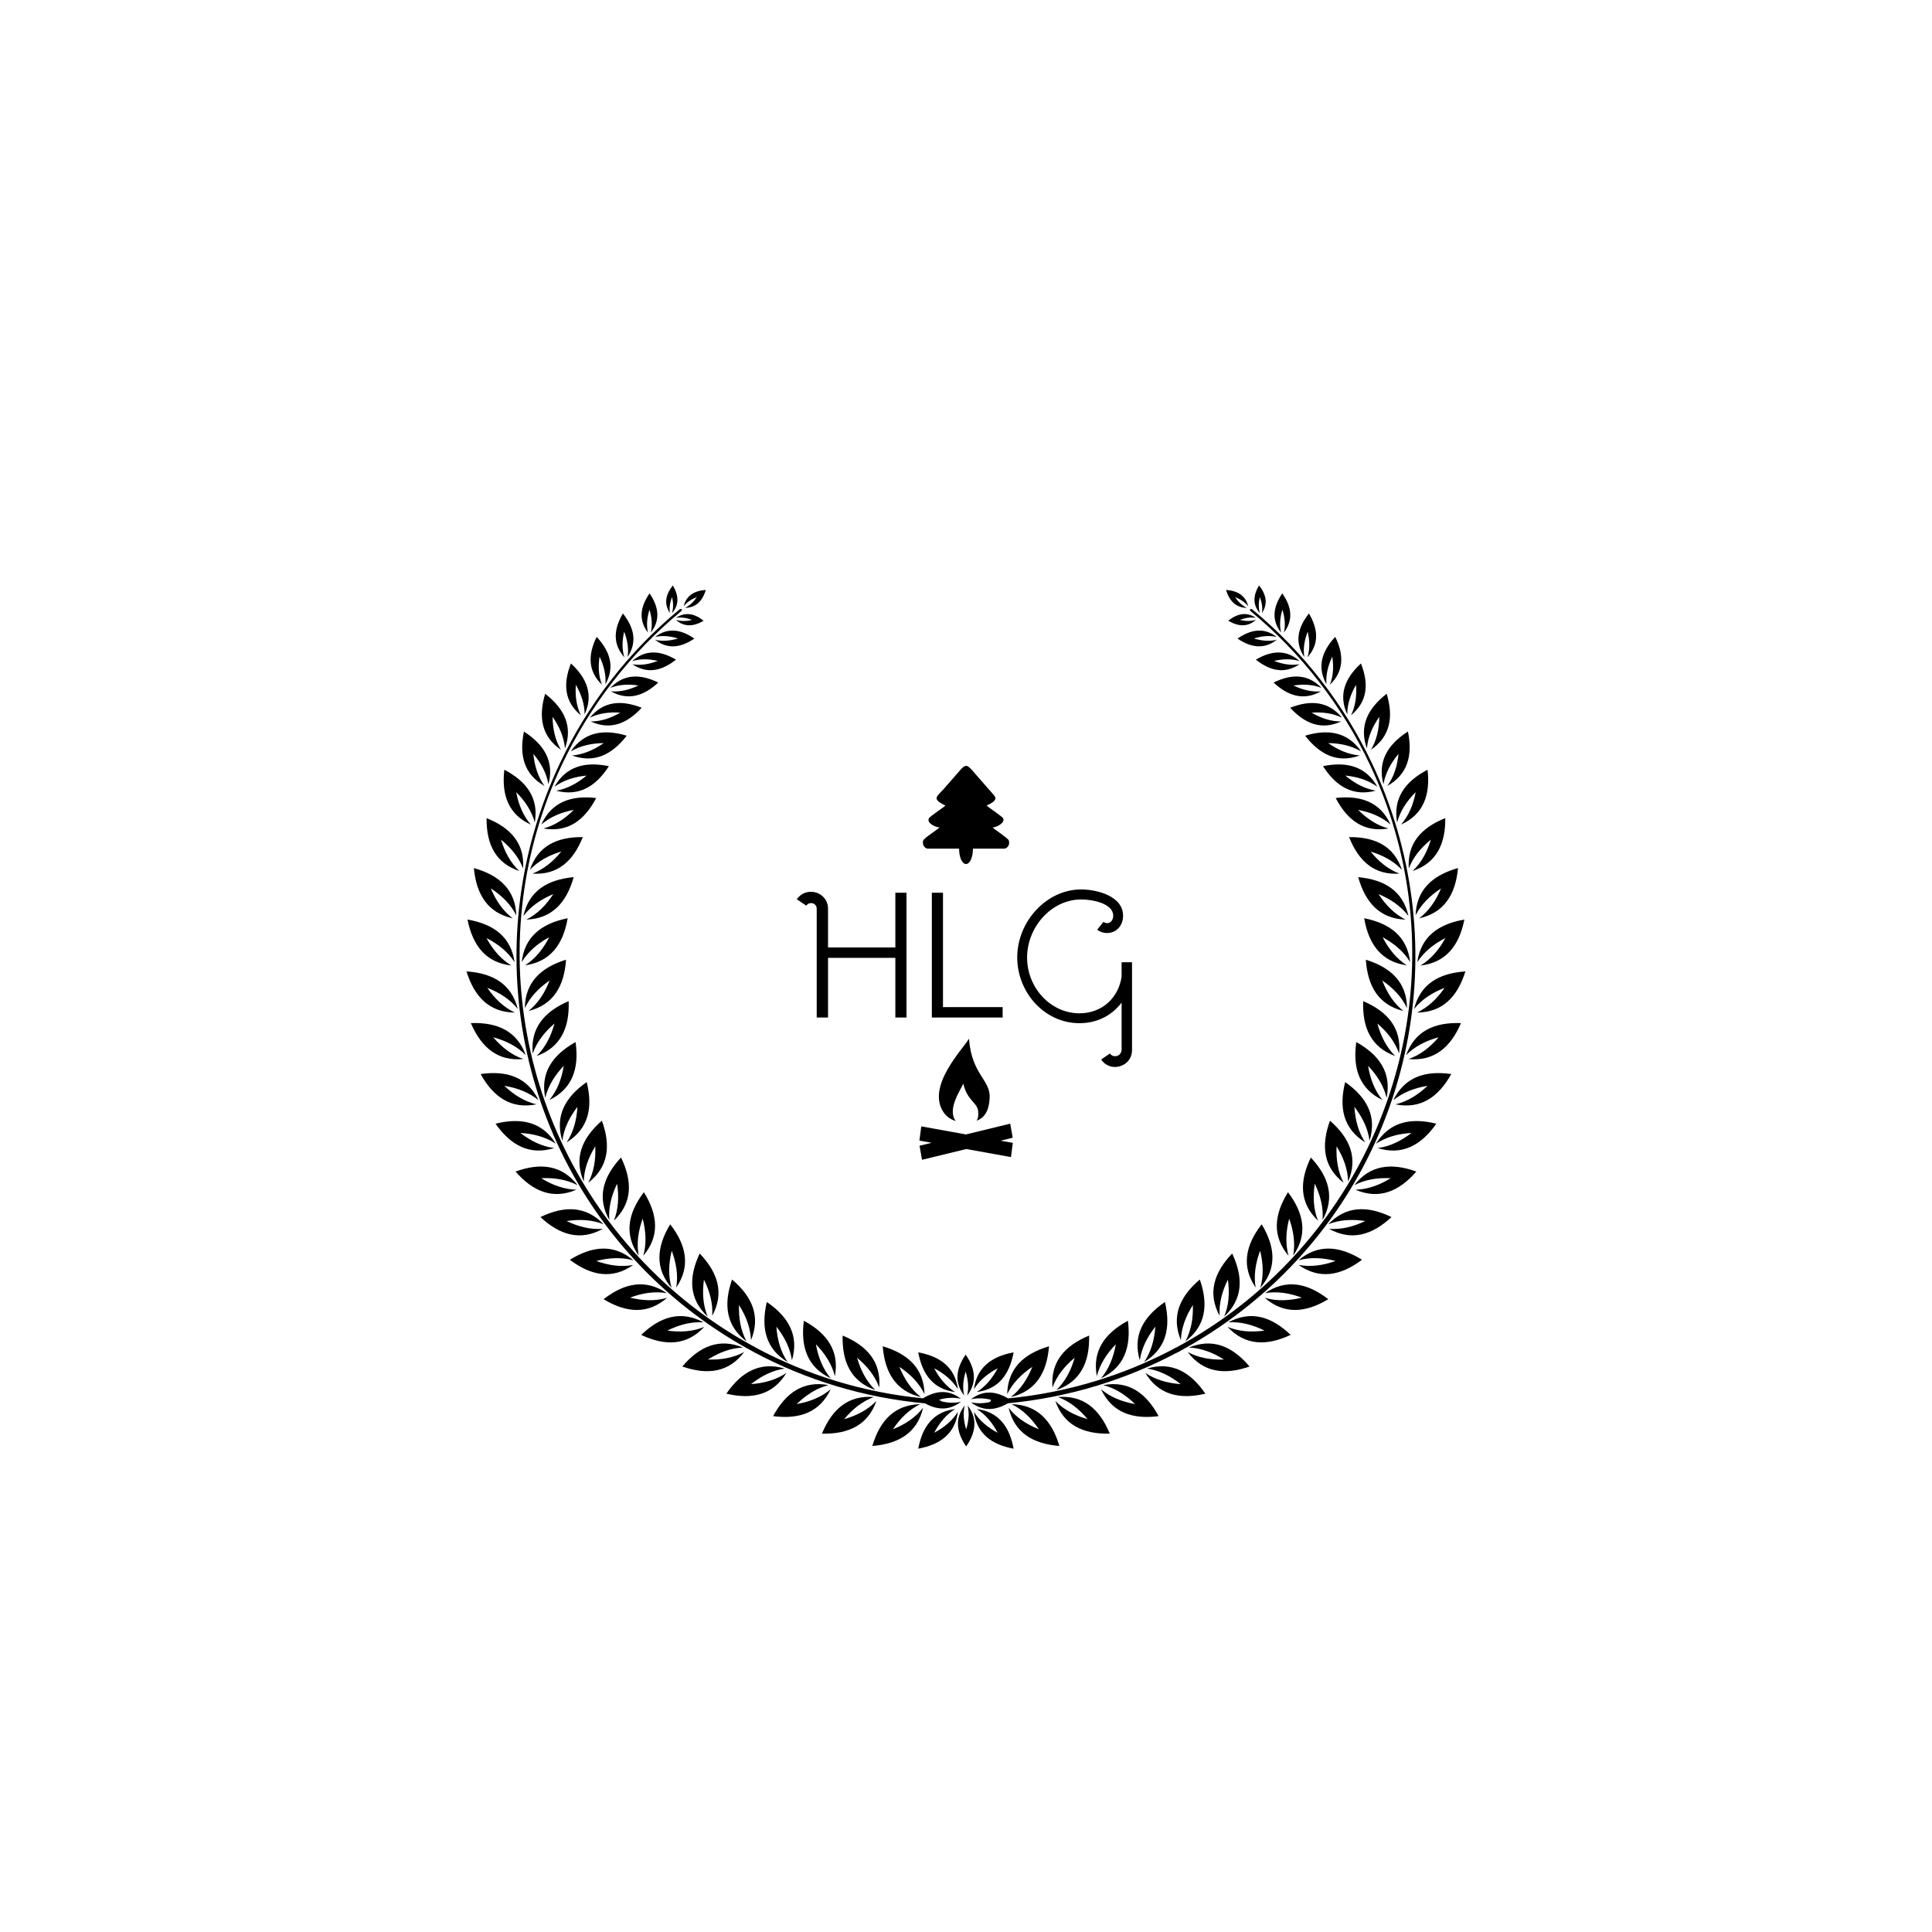 <?xml version="1.0" encoding="utf-8"?><!DOCTYPE svg PUBLIC "-//W3C//DTD SVG 1.1//EN" "http://www.w3.org/Graphics/SVG/1.1/DTD/svg11.dtd"><svg version="1.1" xmlns="http://www.w3.org/2000/svg" xmlns:xlink="http://www.w3.org/1999/xlink" viewBox="0 0 900 750" width="1200" height="1200"><g class="svg-logo"><g class="base"><g class="logo-element laurel"><path d="M268.12 410.44c-10.92 6.08-16.45 14.43-14.12 26.02 1.29-5.5 4.34-10.43 8.63-14.98 -1.01 6.17-3.1 11.57-6.7 15.94C266.58 432.26 269.88 422.82 268.12 410.44zM325.94 508.93c-5.32 11.32-4.94 21.3 3.71 29.37 -2.15-5.23-2.57-11.01-1.72-17.2 2.77 5.59 4.23 11.21 3.85 16.85C337.42 527.55 334.59 517.96 325.94 508.93zM312.2 495.32c-6.46 10.71-7.12 20.69 0.65 29.6 -1.6-5.42-1.41-11.22 0.07-17.28 2.18 5.85 3.05 11.58 2.09 17.16C321.69 515.04 319.87 505.2 312.2 495.32zM289.3 464.22c-8.53 9.14-11.24 18.77-5.46 29.1 -0.45-5.63 0.93-11.27 3.63-16.9 0.93 6.18 0.59 11.97-1.5 17.23C294.52 485.46 294.76 475.47 289.3 464.22zM299.94 480.37c-7.54 9.98-9.23 19.83-2.42 29.51 -1.04-5.56-0.24-11.3 1.86-17.19 1.56 6.05 1.83 11.85 0.29 17.28C307.33 500.96 306.54 490.98 299.94 480.37zM280.39 447.06c-9.43 8.2-13.12 17.5-8.45 28.38 0.13-5.66 2.09-11.11 5.36-16.44 0.28 6.25-0.65 11.98-3.28 16.98C283.38 468.73 284.66 458.8 280.39 447.06zM273.3 429.07c-10.23 7.19-14.86 16.05-11.35 27.34 0.72-5.62 3.24-10.83 7.04-15.8 -0.37 6.24-1.89 11.83-5.02 16.54C274.03 450.93 276.33 441.2 273.3 429.07zM347.76 549.87c-2.69-4.98-3.7-10.69-3.5-16.93 3.34 5.28 5.37 10.71 5.58 16.36 4.53-10.93 0.72-20.17-8.82-28.25C336.9 532.85 338.31 542.74 347.76 549.87zM268.53 479.21c-5.65-0.14-11.11-2.1-16.43-5.36 6.24-0.28 11.96 0.65 16.97 3.27 -7.24-9.35-17.16-10.64-28.91-6.37C248.37 480.19 257.67 483.87 268.53 479.21zM264.9 391.37c-11.49 4.92-17.85 12.64-16.74 24.43 1.86-5.34 5.4-9.94 10.14-14.01 -1.65 6.03-4.29 11.19-8.32 15.16C261.11 412.92 265.37 403.86 264.9 391.37zM329.75 558.33c5.28-3.34 10.71-5.37 16.36-5.58 -10.93-4.53-20.18-0.72-28.26 8.82 11.81 4.12 21.71 2.71 28.82-6.75C341.7 557.52 335.99 558.53 329.75 558.33zM280.84 497.43c-5.64 0.46-11.27-0.94-16.9-3.63 6.18-0.92 11.97-0.59 17.23 1.5 -8.18-8.54-18.17-8.79-29.41-3.33C260.89 500.49 270.51 503.19 280.84 497.43zM258.18 459.81c-5.61-0.71-10.84-3.23-15.79-7.04 6.23 0.36 11.84 1.89 16.54 5.02 -6.23-10.05-15.96-12.36-28.09-9.32C238.03 458.7 246.89 463.32 258.18 459.81zM294.97 514.27c-5.56 1.04-11.31 0.25-17.19-1.85 6.05-1.57 11.84-1.83 17.28-0.3 -9.01-7.66-18.98-6.86-29.6-0.26C275.44 519.39 285.3 521.08 294.97 514.27zM293.48 529.49c5.86-2.19 11.59-3.05 17.16-2.08 -9.76-6.69-19.6-4.86-29.47 2.81 10.7 6.46 20.68 7.12 29.59-0.66C305.35 531.17 299.55 530.97 293.48 529.49zM310.86 544.85c5.6-2.77 11.21-4.23 16.85-3.85 -10.4-5.64-19.99-2.81-29.02 5.85 11.32 5.32 21.31 4.94 29.37-3.72C322.84 545.29 317.05 545.7 310.86 544.85zM249.9 439.45c-5.51-1.3-10.44-4.34-14.98-8.64 6.17 1.01 11.57 3.11 15.94 6.7 -5.16-10.64-14.6-13.94-26.98-12.18C229.96 436.26 238.3 441.77 249.9 439.45zM284.34 245.44c3.99-1.58 8.38-1.82 13.06-1.11 -4.27 2.04-8.55 3.08-12.82 2.72 7.82 4.39 15.13 2.36 22.07-4.09C298.13 238.8 290.55 238.97 284.34 245.44zM255.85 361.58c-2.85 5.56-6.5 10.06-11.27 13.11 11.71-1.64 17.75-9.62 19.87-21.94 -12.26 2.44-20.08 8.68-21.42 20.43C245.97 368.35 250.37 364.58 255.85 361.58zM298.92 254.7c-9.66-3.81-17.92-2.97-24.15 4.63 4.22-2.06 8.99-2.71 14.17-2.34 -4.49 2.61-9.07 4.1-13.77 4.09C284.09 265.2 291.89 262.34 298.92 254.7zM294.5 232.97c3.72-1.15 7.72-1.06 11.92-0.09 -4.02 1.55-7.97 2.19-11.82 1.57 6.78 4.54 13.55 3.21 20.3-2.16C307.48 227.91 300.59 227.54 294.5 232.97zM243.76 418.34c-5.34-1.86-9.93-5.4-14-10.14 6.03 1.65 11.19 4.29 15.15 8.32 -4.03-11.13-13.07-15.38-25.57-14.92C224.27 413.09 231.99 419.45 243.76 418.34zM305.19 221.71c3.4-0.77 6.97-0.43 10.65 0.72 -3.7 1.11-7.26 1.42-10.66 0.61 5.75 4.5 11.89 3.77 18.27-0.56C317.11 218.07 310.99 217.27 305.19 221.71zM314.85 213.75c3.86 3.44 8.22 3.19 12.93 0.42 -4.28-3.4-8.57-4.24-12.87-1.36 2.44-0.39 4.95 0.01 7.49 0.99C319.74 214.41 317.21 214.47 314.85 213.75zM291.96 267.71c-10.96-3.28-19.95-1.59-26.08 7.34 4.44-2.66 9.62-3.81 15.34-3.89 -4.69 3.27-9.57 5.35-14.73 5.77C276.66 280.62 284.96 276.76 291.96 267.71zM246.19 395.96c11.48-2.86 16.65-11.41 17.49-23.89 -11.94 3.71-19.07 10.72-19.18 22.55 2.4-5.12 6.4-9.33 11.54-12.88C253.77 387.57 250.61 392.43 246.19 395.96zM258.3 291.5c4.19-3.04 9.25-4.64 14.94-5.21 -4.38 3.67-9.07 6.17-14.17 7.04 10.46 2.78 18.39-1.79 24.57-11.41C272.43 279.6 263.62 282.07 258.3 291.5zM246.86 330.2c3.78-4.04 8.76-6.76 14.61-8.52 -3.85 4.74-8.26 8.31-13.43 10.27 11.55 0.79 18.93-5.63 23.45-17C259.26 314.83 250.52 319.22 246.86 330.2zM257.76 341.5c-3.42 5.23-7.51 9.34-12.56 11.88 11.82-0.42 18.65-7.73 22.04-19.77 -12.45 1.16-20.87 6.55-23.42 18.11C247.22 347.21 252 343.92 257.76 341.5zM252.17 309.11c4.09-3.56 9.22-5.71 15.11-6.83 -4.24 4.23-8.9 7.28-14.14 8.66 11.18 1.94 19.03-3.57 24.59-14.19C265.82 295.37 256.85 298.77 252.17 309.11zM324.63 203.14c-1.53 2.24-3.35 3.98-5.56 5.03 5.13-0.07 8.16-3.17 9.74-8.36 -5.41 0.38-9.11 2.64-10.33 7.63C320 205.51 322.1 204.13 324.63 203.14zM238.85 352.8c-4.51-3.41-7.8-8.19-10.21-13.95 5.23 3.41 9.34 7.51 11.87 12.56 -0.42-11.82-7.73-18.65-19.76-22.03C221.9 341.83 227.3 350.25 238.85 352.8zM241.92 330.75c-4.05-3.78-6.76-8.76-8.53-14.6 4.74 3.85 8.32 8.26 10.28 13.43 0.79-11.55-5.63-18.94-17-23.45C226.54 318.36 230.94 327.1 241.92 330.75zM247.29 309.13c-3.56-4.08-5.7-9.22-6.83-15.11 4.23 4.24 7.28 8.89 8.66 14.14 1.94-11.17-3.57-19.03-14.19-24.59C233.56 295.49 236.96 304.46 247.29 309.13zM253.66 291.12c-3.04-4.2-4.64-9.25-5.21-14.94 3.67 4.39 6.16 9.07 7.03 14.18 2.79-10.46-1.78-18.39-11.41-24.58C241.76 276.99 244.23 285.8 253.66 291.12zM239.86 396.7c-5.12-2.4-9.32-6.4-12.87-11.54 5.82 2.26 10.68 5.43 14.21 9.85 -2.86-11.49-11.41-16.65-23.89-17.49C221.01 389.46 228.03 396.59 239.86 396.7zM238.21 374.77c-4.84-2.92-8.61-7.33-11.61-12.8 5.56 2.85 10.07 6.5 13.11 11.26 -1.65-11.72-9.62-17.75-21.94-19.87C220.22 365.62 226.46 373.44 238.21 374.77zM279.31 230.91c2.04 4.27 3.08 8.55 2.73 12.83 4.39-7.83 2.36-15.12-4.1-22.08 -4.16 8.52-3.99 16.1 2.49 22.31C278.84 239.98 278.59 235.59 279.31 230.91zM261.3 274.26c-2.66-4.43-3.82-9.61-3.89-15.33 3.27 4.69 5.34 9.57 5.77 14.73 3.69-10.18-0.17-18.47-9.22-25.48C250.67 259.15 252.37 268.14 261.3 274.26zM302.56 209.01c1.11 3.7 1.42 7.27 0.61 10.67 4.5-5.75 3.77-11.88-0.57-18.27 -4.41 6.34-5.2 12.46-0.76 18.26C301.06 216.26 301.4 212.7 302.56 209.01zM313.07 203.09c0.62 2.66 0.68 5.19-0.05 7.55 3.44-3.85 3.19-8.22 0.42-12.93 -3.4 4.28-4.24 8.57-1.36 12.87C311.68 208.13 312.09 205.63 313.07 203.09zM290.76 219.26c1.55 4.03 2.19 7.98 1.57 11.82 4.53-6.78 3.2-13.55-2.16-20.3 -4.37 7.43-4.75 14.31 0.68 20.4C289.7 227.45 289.79 223.46 290.76 219.26zM270.59 258.21c-2.06-4.22-2.71-9-2.34-14.17 2.6 4.49 4.1 9.07 4.08 13.77 4.12-8.93 1.27-16.72-6.37-23.75C262.15 243.71 262.99 251.98 270.59 258.21zM351.79 552.59c-16.66-8.95-31.97-20.1-45.51-33.09 -64.65-62-82.45-158.1-44.44-238.43 12.87-27.19 31.63-51.6 55.37-71.25 0.66-0.55 0.37-0.97 0.35-1 -0.03-0.03-0.39-0.43-1.08 0.14 -23.86 19.76-42.73 44.31-55.66 71.63 -38.31 80.97-21.36 177.96 43.9 240.55 13.65 13.09 29.07 24.33 45.86 33.37 0.82 0.35 2.38 1.38 2.89 0.43C354.02 553.89 352.45 552.99 351.79 552.59z" fill="#000" stroke="none" stroke-width="0"></path><path d="M631.81 410.44c-1.76 12.37 1.54 21.82 12.19 26.98 -3.6-4.37-5.69-9.77-6.7-15.94 4.3 4.54 7.34 9.48 8.63 14.98C648.26 424.87 642.74 416.53 631.81 410.44zM572 521.1c0.85 6.19 0.44 11.98-1.72 17.2 8.66-8.07 9.04-18.05 3.71-29.37 -8.65 9.03-11.48 18.62-5.84 29.02C567.78 532.31 569.23 526.69 572 521.1zM587.74 495.32c-7.67 9.88-9.49 19.72-2.81 29.47 -0.96-5.57-0.1-11.31 2.09-17.15 1.48 6.07 1.67 11.86 0.06 17.28C594.86 516.01 594.2 506.03 587.74 495.32zM610.64 464.22c-5.46 11.25-5.22 21.24 3.33 29.42 -2.09-5.26-2.42-11.05-1.5-17.23 2.7 5.64 4.08 11.27 3.63 16.9C621.88 482.99 619.17 473.36 610.64 464.22zM600 480.37c-6.6 10.61-7.4 20.59 0.26 29.6 -1.53-5.43-1.27-11.23 0.29-17.28 2.1 5.89 2.9 11.63 1.86 17.19C609.23 500.2 607.54 490.35 600 480.37zM628 475.44c4.67-10.88 0.98-20.17-8.45-28.37 -4.27 11.74-2.99 21.67 6.36 28.91 -2.62-5-3.56-10.73-3.28-16.98C625.91 464.32 627.87 469.78 628 475.44zM626.63 429.07c-3.03 12.13-0.73 21.85 9.33 28.08 -3.13-4.71-4.65-10.3-5.02-16.54 3.8 4.96 6.32 10.18 7.04 15.8C641.49 445.12 636.86 436.26 626.63 429.07zM555.68 532.94c0.2 6.24-0.81 11.95-3.5 16.93 9.45-7.12 10.86-17.02 6.74-28.82 -9.54 8.09-13.35 17.33-8.82 28.26C550.31 543.64 552.33 538.22 555.68 532.94zM630.87 477.12c5.01-2.63 10.73-3.55 16.97-3.27 -5.32 3.27-10.78 5.23-16.43 5.36 10.87 4.66 20.16 0.99 28.37-8.45C648.03 466.48 638.11 467.77 630.87 477.12zM651.77 415.79c1.11-11.79-5.24-19.51-16.74-24.42 -0.47 12.49 3.79 21.55 14.92 25.57 -4.03-3.97-6.68-9.13-8.32-15.16C646.38 405.85 649.91 410.45 651.77 415.79zM553.83 552.75c5.65 0.21 11.08 2.24 16.36 5.58 -6.24 0.2-11.95-0.82-16.92-3.51 7.12 9.46 17.02 10.87 28.82 6.75C574 552.03 564.75 548.22 553.83 552.75zM618.78 495.29c5.26-2.09 11.04-2.41 17.23-1.5 -5.63 2.7-11.27 4.09-16.9 3.63 10.33 5.77 19.95 3.06 29.1-5.46C636.95 486.5 626.95 486.75 618.78 495.29zM641 457.79c4.71-3.13 10.31-4.66 16.54-5.02 -4.95 3.8-10.18 6.32-15.79 7.04 11.29 3.52 20.16-1.1 27.34-11.34C656.97 445.43 647.24 447.74 641 457.79zM604.87 512.11c5.44-1.53 11.24-1.27 17.28 0.3 -5.88 2.1-11.63 2.89-17.19 1.85 9.67 6.82 19.53 5.12 29.51-2.42C623.85 505.25 613.88 504.45 604.87 512.11zM589.29 527.41c5.57-0.96 11.31-0.1 17.16 2.09 -6.07 1.48-11.87 1.68-17.28 0.06 8.91 7.78 18.89 7.12 29.59 0.66C608.89 522.55 599.05 520.72 589.29 527.41zM572.22 541c5.64-0.38 11.26 1.08 16.85 3.85 -6.19 0.84-11.98 0.43-17.2-1.73 8.06 8.66 18.05 9.04 29.37 3.72C592.21 538.19 582.62 535.36 572.22 541zM649.08 437.51c4.36-3.59 9.77-5.68 15.94-6.7 -4.53 4.3-9.47 7.34-14.98 8.64 11.6 2.32 19.93-3.19 26.02-14.12C663.68 423.57 654.24 426.87 649.08 437.51zM615.59 245.44c-6.21-6.48-13.79-6.65-22.31-2.48 6.94 6.45 14.25 8.49 22.07 4.1 -4.28 0.36-8.55-0.69-12.82-2.72C607.21 243.62 611.61 243.87 615.59 245.44zM656.9 373.18c-1.34-11.75-9.15-17.99-21.42-20.43 2.12 12.32 8.16 20.3 19.87 21.94 -4.76-3.05-8.41-7.55-11.27-13.1C649.56 364.58 653.97 368.35 656.9 373.18zM625.16 259.33c-6.23-7.6-14.49-8.44-24.15-4.63 7.03 7.64 14.83 10.5 23.75 6.38 -4.69 0.02-9.27-1.48-13.77-4.09C616.17 256.62 620.95 257.27 625.16 259.33zM605.43 232.97c-6.09-5.43-12.97-5.05-20.4-0.68 6.75 5.37 13.52 6.7 20.3 2.16 -3.85 0.62-7.8-0.02-11.82-1.57C597.71 231.9 601.71 231.82 605.43 232.97zM655.02 416.52c3.97-4.03 9.13-6.67 15.15-8.32 -4.06 4.74-8.66 8.28-14 10.14 11.77 1.12 19.49-5.25 24.41-16.74C668.09 401.13 659.05 405.39 655.02 416.52zM594.75 221.71c-5.8-4.44-11.92-3.64-18.26 0.77 6.39 4.33 12.52 5.06 18.27 0.56 -3.39 0.82-6.96 0.51-10.66-0.61C587.78 221.28 591.35 220.94 594.75 221.71zM585.03 212.8c-4.3-2.88-8.59-2.03-12.87 1.36 4.71 2.77 9.07 3.02 12.93-0.42 -2.36 0.72-4.89 0.66-7.55 0.04C580.08 212.81 582.59 212.41 585.03 212.8zM607.98 267.71c7 9.05 15.3 12.91 25.47 9.22 -5.16-0.42-10.04-2.5-14.73-5.77 5.71 0.08 10.9 1.23 15.34 3.89C627.93 266.12 618.94 264.43 607.98 267.71zM655.44 394.62c-0.11-11.83-7.24-18.84-19.18-22.55 0.84 12.48 6.01 21.03 17.49 23.89 -4.42-3.53-7.58-8.38-9.85-14.21C649.04 385.29 653.04 389.5 655.44 394.62zM616.3 281.91c6.19 9.63 14.11 14.2 24.57 11.41 -5.1-0.87-9.79-3.37-14.17-7.04 5.69 0.57 10.75 2.18 14.94 5.22C636.32 282.07 627.51 279.6 616.3 281.91zM628.45 314.96c4.52 11.37 11.9 17.79 23.45 17 -5.17-1.96-9.58-5.53-13.43-10.27 5.85 1.76 10.83 4.48 14.61 8.52C649.42 319.22 640.68 314.83 628.45 314.96zM656.12 351.72c-2.55-11.56-10.97-16.95-23.42-18.11 3.39 12.03 10.22 19.35 22.04 19.77 -5.05-2.54-9.15-6.65-12.56-11.88C647.94 343.92 652.71 347.21 656.12 351.72zM622.21 296.74c5.56 10.62 13.41 16.13 24.59 14.19 -5.24-1.38-9.9-4.43-14.14-8.66 5.89 1.12 11.02 3.27 15.11 6.83C643.09 298.77 634.12 295.37 622.21 296.74zM580.87 208.17c-2.21-1.05-4.03-2.79-5.56-5.03 2.52 1 4.63 2.38 6.15 4.3 -1.22-4.99-4.92-7.24-10.33-7.63C572.72 204.99 575.74 208.1 580.87 208.17zM659.43 351.41c2.54-5.05 6.65-9.15 11.87-12.56 -2.41 5.76-5.71 10.53-10.21 13.95 11.55-2.55 16.95-10.97 18.11-23.42C667.16 332.77 659.85 339.59 659.43 351.41zM656.27 329.58c1.95-5.17 5.54-9.58 10.28-13.43 -1.76 5.85-4.48 10.83-8.53 14.6 10.98-3.65 15.38-12.39 15.25-24.63C661.9 310.64 655.48 318.03 656.27 329.58zM650.82 308.16c1.38-5.24 4.43-9.9 8.66-14.14 -1.12 5.88-3.27 11.02-6.83 15.11 10.33-4.67 13.73-13.64 12.36-25.55C654.38 289.13 648.88 296.99 650.82 308.16zM644.46 290.35c0.87-5.11 3.37-9.79 7.03-14.18 -0.57 5.69-2.18 10.75-5.21 14.94 9.43-5.32 11.9-14.13 9.59-25.35C646.24 271.96 641.67 279.89 644.46 290.35zM660.08 396.7c11.83-0.11 18.84-7.23 22.55-19.17 -12.48 0.83-21.03 6-23.89 17.49 3.53-4.42 8.39-7.59 14.21-9.85C669.4 390.3 665.2 394.29 660.08 396.7zM660.22 373.23c3.05-4.76 7.56-8.41 13.11-11.26 -3 5.48-6.77 9.89-11.61 12.81 11.75-1.34 17.99-9.15 20.44-21.41C669.84 355.48 661.87 361.52 660.22 373.23zM620.63 230.91c0.71 4.68 0.47 9.07-1.11 13.06 6.48-6.21 6.65-13.79 2.49-22.31 -6.46 6.95-8.5 14.25-4.1 22.08C617.55 239.46 618.59 235.18 620.63 230.91zM636.76 273.66c0.42-5.16 2.5-10.04 5.77-14.73 -0.07 5.71-1.23 10.89-3.89 15.33 8.93-6.12 10.62-15.11 7.34-26.08C636.93 255.19 633.07 263.48 636.76 273.66zM597.38 209.01c1.15 3.69 1.5 7.25 0.72 10.66 4.44-5.8 3.65-11.92-0.76-18.26 -4.34 6.39-5.07 12.52-0.57 18.27C595.96 216.28 596.27 212.7 597.38 209.01zM586.87 203.09c0.98 2.54 1.39 5.05 0.99 7.49 2.88-4.3 2.04-8.59-1.36-12.87 -2.77 4.71-3.02 9.07 0.42 12.93C586.19 208.28 586.25 205.74 586.87 203.09zM609.17 219.26c0.97 4.2 1.06 8.19-0.09 11.92 5.43-6.09 5.05-12.97 0.68-20.4 -5.36 6.75-6.7 13.51-2.16 20.3C606.98 227.23 607.62 223.28 609.17 219.26zM631.69 244.04c0.37 5.17-0.27 9.95-2.34 14.17 7.6-6.23 8.44-14.49 4.63-24.15 -7.65 7.03-10.5 14.83-6.37 23.75C627.59 253.11 629.09 248.53 631.69 244.04zM639.12 280.59c-12.93-27.32-31.8-51.87-55.66-71.63 -0.68-0.57-1.05-0.17-1.08-0.13 -0.02 0.03-0.31 0.45 0.35 1 23.73 19.66 42.5 44.07 55.37 71.26 38.01 80.32 20.2 176.43-44.44 238.43 -13.54 12.99-28.85 24.13-45.51 33.09 -0.66 0.4-2.23 1.3-1.66 2.35 0.51 0.95 2.06-0.08 2.89-0.43 16.78-9.04 32.21-20.28 45.86-33.37C660.48 458.55 677.44 361.56 639.12 280.59z" fill="#000" stroke="none" stroke-width="0"></path></g></g><g class="swag"><g class="logo-element base-addon-laurel-bottom-laurel"><path d="M538.207,543.015c-0.446,6.23-2.043,11.803-5.233,16.478c10.136-6.105,12.566-15.804,9.694-27.975         c-10.325,7.056-15.072,15.854-11.702,27.188C531.759,553.115,534.342,547.915,538.207,543.015z"></path><path d="M519.792,551.228c-1.094,6.153-3.257,11.531-6.916,15.845c10.715-5.022,14.138-14.415,12.54-26.815         c-10.999,5.949-16.633,14.204-14.46,25.829C512.326,560.604,515.434,555.711,519.792,551.228z"></path><path d="M500.617,557.49c-1.724,6.002-4.432,11.133-8.518,15.048c11.18-3.88,15.557-12.876,15.255-25.38         c-11.562,4.776-18.017,12.411-17.059,24.205C492.222,566.035,495.823,561.489,500.617,557.49z"></path><path d="M464.75,562.401c-2.492,4.707-5.653,8.501-9.745,11.056c10.001-1.277,15.23-8.001,17.175-18.477         c-10.477,1.949-17.205,7.173-18.477,17.175C456.249,568.061,460.048,564.894,464.75,562.401z"></path><path d="M480.902,561.73c-2.34,5.794-5.566,10.622-10.034,14.075c11.519-2.697,16.801-11.184,17.8-23.65         c-11.991,3.549-19.204,10.468-19.476,22.29C471.665,569.362,475.715,565.21,480.902,561.73z"></path><path d="M449.844,563.967c1.179,3.856,1.523,7.575,0.694,11.122c4.671-6.024,3.867-12.424-0.694-19.061         c-4.56,6.637-5.362,13.036-0.694,19.053C448.321,571.542,448.661,567.824,449.844,563.967z"></path><path d="M444.93,573.457c-4.093-2.554-7.26-6.349-9.749-11.056c4.704,2.493,8.507,5.66,11.043,9.754         c-1.269-10.002-7.996-15.226-18.471-17.175C429.697,565.456,434.926,572.179,444.93,573.457z"></path><path d="M387.001,567.073c-3.657-4.313-5.821-9.691-6.915-15.845c4.356,4.483,7.463,9.376,8.832,14.858         c2.176-11.625-3.457-19.879-14.458-25.829C372.864,552.658,376.286,562.051,387.001,567.073z"></path><path d="M407.779,572.538c-4.086-3.915-6.8-9.046-8.521-15.048c4.795,3.999,8.395,8.545,10.324,13.873         c0.958-11.794-5.5-19.429-17.056-24.205C392.223,559.661,396.6,568.658,407.779,572.538z"></path><path d="M429.006,575.805c-4.467-3.454-7.692-8.281-10.033-14.075c5.186,3.48,9.24,7.632,11.707,12.714         c-0.269-11.822-7.481-18.741-19.471-22.29C412.204,564.622,417.488,573.108,429.006,575.805z"></path><path d="M366.904,559.493c-3.191-4.675-4.787-10.248-5.237-16.478c3.87,4.899,6.453,10.1,7.245,15.69         c3.369-11.334-1.376-20.132-11.701-27.188C354.338,543.689,356.768,553.388,366.904,559.493z"></path><path d="M547.888,552.729c-23.73,12.723-50.2,21-78.296,23.698c-6.008-3.542-11.802-3.84-17.3,0.417         c2.973-0.695,6.068-0.554,9.259,0.194c0.337,0.76-0.747,1.168-0.747,1.168c-2.928,0.604-5.774,0.664-8.513,0.024         c5.473,4.239,11.242,3.958,17.225,0.469c28.845-2.723,56.003-11.264,80.291-24.427         C549.154,553.775,548.52,553.253,547.888,552.729z"></path><path d="M371.121,579.073c4.475-4.356,9.372-7.471,14.86-8.832c-11.629-2.18-19.886,3.453-25.831,14.45         c12.403,1.599,21.795-1.82,26.814-12.536C382.651,575.815,377.271,577.985,371.121,579.073z"></path><path d="M393.225,586.111c4.003-4.801,8.551-8.391,13.866-10.321c-11.79-0.962-19.424,5.496-24.193,17.052         c12.501,0.299,21.488-4.075,25.372-15.25C404.359,581.677,399.228,584.385,393.225,586.111z"></path><path d="M415.943,590.817c3.482-5.184,7.633-9.234,12.714-11.703c-11.82,0.273-18.742,7.492-22.291,19.471         c12.464-0.992,20.957-6.271,23.653-17.794C426.551,585.257,421.734,588.486,415.943,590.817z"></path><path d="M435.181,592.434c2.489-4.715,5.656-8.511,9.749-11.056c-10.003,1.27-15.232,8.001-17.177,18.476         c10.475-1.938,17.202-7.173,18.471-17.173C443.688,586.775,439.884,589.932,435.181,592.434z"></path><path d="M450.083,590.861c-1.179-3.839-1.521-7.567-0.693-11.116c-4.664,6.036-3.865,12.424,0.693,19.063         c4.565-6.639,5.365-13.027,0.693-19.063C451.605,583.294,451.267,587.022,450.083,590.861z"></path><path d="M455.005,581.378c4.091,2.545,7.252,6.341,9.745,11.056c-4.702-2.502-8.501-5.659-11.046-9.753         c1.271,10,8,15.234,18.477,17.173C470.235,589.379,465.006,582.648,455.005,581.378z"></path><path d="M492.785,575.79c5.314,1.931,9.867,5.52,13.865,10.321c-5.998-1.726-11.134-4.434-15.042-8.52         c3.882,11.175,12.873,15.549,25.369,15.25C512.213,581.286,504.574,574.828,492.785,575.79z"></path><path d="M513.894,570.241c5.485,1.361,10.385,4.476,14.863,8.832c-6.154-1.088-11.531-3.258-15.848-6.918         c5.018,10.716,14.413,14.135,26.818,12.536C533.783,573.694,525.523,568.061,513.894,570.241z"></path><path d="M471.212,579.114c5.086,2.469,9.24,6.52,12.72,11.703c-5.794-2.331-10.612-5.56-14.078-10.026         c2.7,11.523,11.188,16.802,23.651,17.794C489.962,586.606,483.043,579.387,471.212,579.114z"></path><path d="M534.318,562.529c5.596,0.801,10.792,3.38,15.694,7.252c-6.231-0.46-11.806-2.051-16.476-5.236         c6.1,10.127,15.803,12.561,27.969,9.686C554.455,563.917,545.657,559.167,534.318,562.529z"></path><path d="M366.341,564.545c-4.671,3.185-10.247,4.776-16.477,5.236c4.903-3.872,10.097-6.451,15.695-7.252         c-11.34-3.362-20.138,1.388-27.188,11.702C350.539,577.106,360.24,574.672,366.341,564.545z"></path><path d="M439.087,577.949c0,0-1.418-0.485-1.477-0.96c3.455-0.919,6.814-1.142,10.025-0.383         c-5.604-4.342-11.523-3.95-17.663-0.214c-27.861-2.712-54.125-10.904-77.691-23.488c-0.383,0.647-0.758,1.299-1.125,1.956         c24.165,12.912,51.137,21.257,79.756,23.881c5.805,3.226,11.403,3.361,16.723-0.748         C444.879,578.63,442.022,578.564,439.087,577.949z"></path></g><g class="logo-element x-icon-large-group-vertical-forest"><path fill-rule="evenodd" clip-rule="evenodd" d="M469.934,316.498c-0.357-1.067-6.887-5.216-7.495-6.038         c1.778-0.065,5.71-2.058,4.937-4.127c-0.375-0.997-7.245-5.348-7.757-6.139c1.037-0.433,4.504-1.881,4.054-3.624         c-0.162-0.621-0.842-1.364-1.411-2.014c-2.849-3.253-5.138-5.864-7.936-9.057c-0.785-0.896-2.998-3.709-4.049-3.723         c-1.245-0.016-2.05,0.926-2.913,1.91c-2.707,3.094-5.247,5.994-7.934,9.059c-0.961,1.097-2.736,2.618-3.086,3.726         c-0.562,1.772,3.083,3.208,4.055,3.823c-0.616,0.665-7.395,5.06-7.759,6.038c-0.854,2.287,3.302,4.056,5.024,4.127         c-0.854,0.936-7.188,4.877-7.579,6.038c-0.629,1.859,0.479,3.48,1.856,3.824h14.852c-0.002,0.072-0.003,0.146-0.003,0.219         c0,3.843,1.439,6.958,3.209,6.958c1.783,0,3.222-3.116,3.222-6.958c0-0.072,0-0.146-0.002-0.219h3.379         c2.941-0.029,4.811-0.029,7.796,0h3.568C469.438,320.062,470.556,318.373,469.934,316.498z"></path><path fill-rule="evenodd" clip-rule="evenodd" d="M445.233,447.225c-4.258-5.401,2.5-14.852,3.466-17.375   c0.042-0.018,0.053,0.013,0.063,0.046c1.938,8.065,6.417,8.506,6.904,12.726c0.225,1.957-0.026,3.412-0.735,4.46   c3.78-1.402,5.832-4.733,6.093-10.678c0.371-8.487-8.335-10.775-9.613-27.316c-0.011-0.066-0.017-0.129-0.112-0.109   c-2.795,4.834-20.155,22.336-11.579,34.42C440.99,445.187,442.89,446.5,445.233,447.225z"></path><polygon fill-rule="evenodd" clip-rule="evenodd" points="471.808,457.397 466.123,456.372 471.755,455.002 470.595,448.444 449.979,453.463 429.167,449.707 428.299,456.327 433.983,457.353 428.355,458.722 429.513,465.28 450.131,460.263 470.941,464.017"></polygon></g></g><g class="text"><g transform="translate(450,399)" text-anchor="middle" class="logo-element single-line"><path d="M5.61-52.11C6.21-53.04 7.06-53.30 7.82-53.30C9.35-53.30 10.46-52.19 10.46-50.66L10.46 0L15.73 0L15.73-27.80L47.09-27.80L47.09 0L52.28 0L52.28-58.14L47.09-58.14L47.09-32.64L15.73-32.64L15.73-50.66C15.73-55.51 11.82-58.57 7.74-58.57C5.02-58.57 2.72-57.29 1.19-55.08ZM69.28-4.85L69.28-58.14L64.09-58.14L64.09 0L97.07 0L97.07-4.85ZM152.49 15.13C152.32 16.58 151.39 18.02 149.43 18.02C148.33 18.02 147.56 17.51 147.05 16.75L142.97 19.55C144.33 21.68 146.71 23.04 149.35 23.04C153 23.04 157.34 20.40 157.34 15.13L157.34-25.76L152.49-25.76L152.49-19.04C151.13-9.44 143.57-1.96 132.86-1.96C119.43-1.96 108.46-13.86 108.46-27.88C108.46-42.25 119.85-55.00 133.71-55.00C138.98-55.00 148.58-53.13 148.58-47.43C148.58-45.48 147.39-43.95 145.78-43.95C145.27-43.95 144.67-44.12 143.99-44.54L141.10-40.89C142.46-39.87 144.08-39.36 145.69-39.36C149.94-39.36 153.17-42.67 153.17-47.43C153.17-56.70 140.76-59.67 133.62-59.67C117.73-59.67 103.87-44.97 103.87-27.97C103.87-11.82 116.45 2.64 132.86 2.64C140.51 2.64 147.65-0.51 152.49-6.97Z" fill="#000" transform="translate(-80,0)"></path></g></g></g></svg>